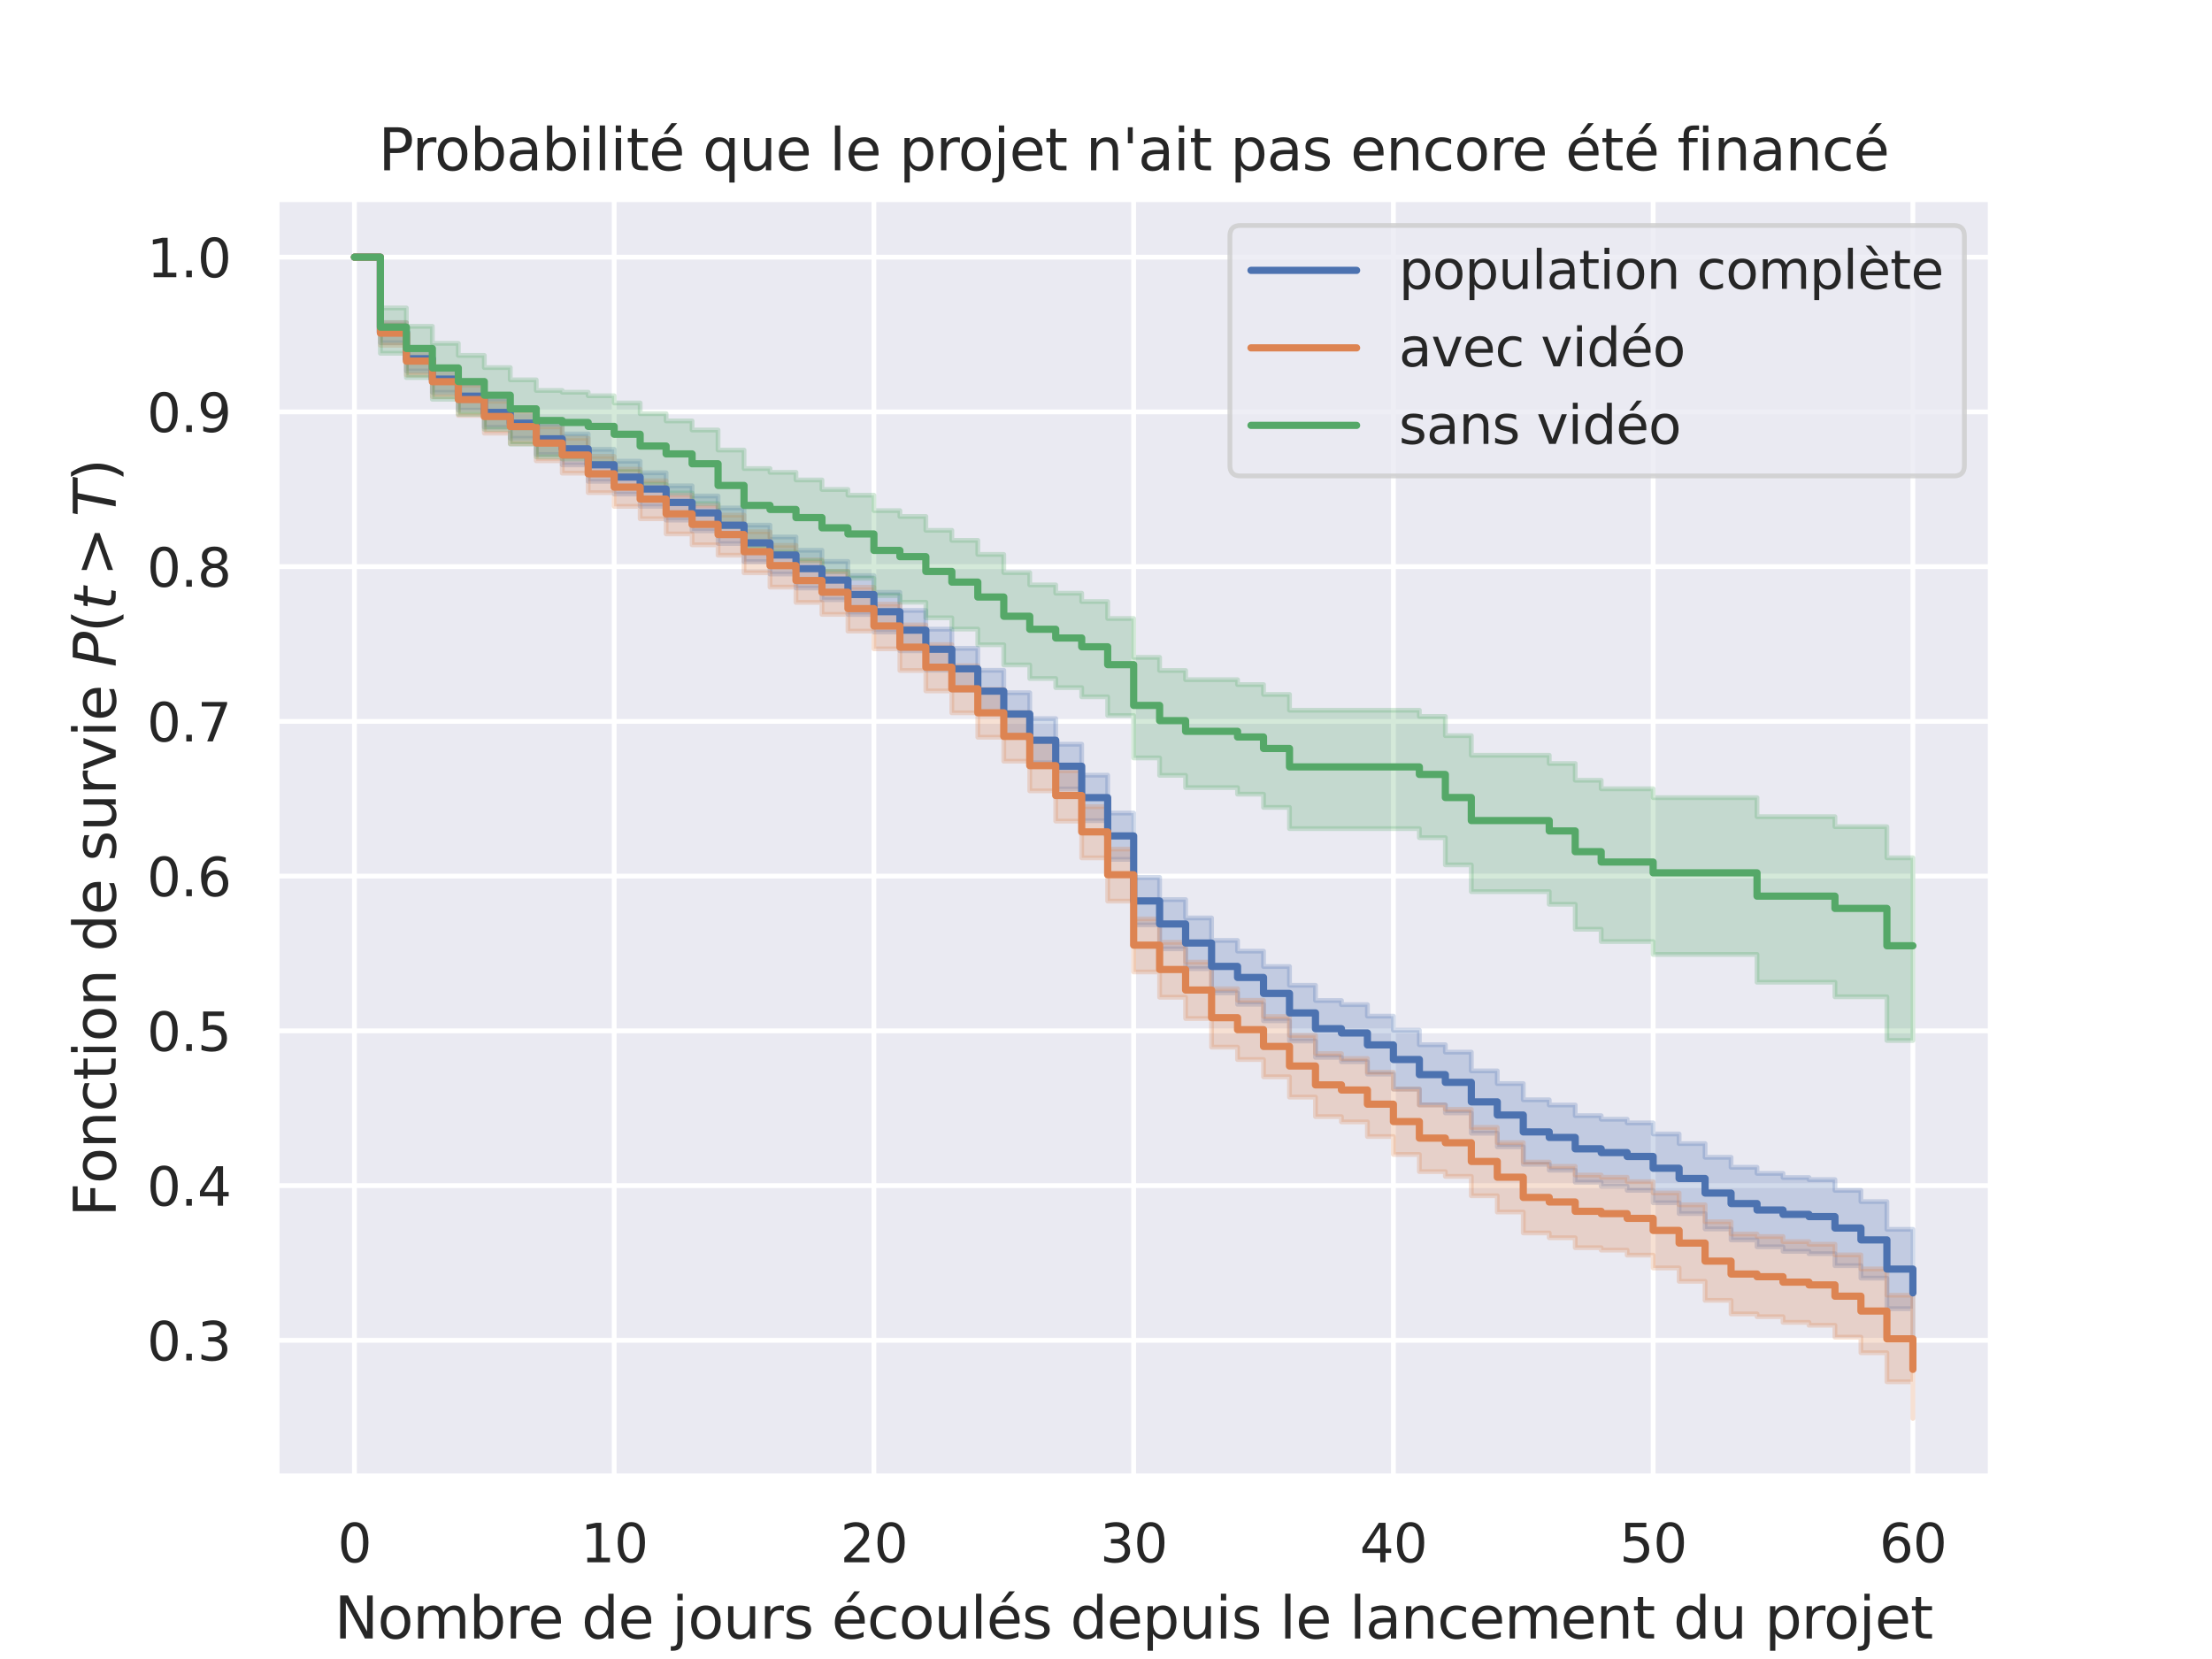 <?xml version="1.0" encoding="utf-8" standalone="no"?>
<!DOCTYPE svg PUBLIC "-//W3C//DTD SVG 1.1//EN"
  "http://www.w3.org/Graphics/SVG/1.1/DTD/svg11.dtd">
<svg xmlns:xlink="http://www.w3.org/1999/xlink" width="460.8pt" height="345.6pt" viewBox="0 0 460.8 345.6" xmlns="http://www.w3.org/2000/svg" version="1.1">
 <defs>
  <style type="text/css">*{stroke-linejoin: round; stroke-linecap: butt}</style>
 </defs>
 <g id="figure_1">
  <g id="patch_1">
   <path d="M 0 345.6 
L 460.8 345.6 
L 460.8 0 
L 0 0 
z
" style="fill: #ffffff"/>
  </g>
  <g id="axes_1">
   <g id="patch_2">
    <path d="M 57.6 307.584 
L 414.72 307.584 
L 414.72 41.472 
L 57.6 41.472 
z
" style="fill: #eaeaf2"/>
   </g>
   <g id="matplotlib.axis_1">
    <g id="xtick_1">
     <g id="line2d_1">
      <path d="M 73.833 307.584 
L 73.833 41.472 
" clip-path="url(#p8a8c4e975b)" style="fill: none; stroke: #ffffff; stroke-linecap: round"/>
     </g>
     <g id="text_1">
      <!-- 0 -->
      <g style="fill: #262626" transform="translate(70.333 325.442) scale(0.11 -0.11)">
       <defs>
        <path id="DejaVuSans-30" d="M 2034 4250 
Q 1547 4250 1301 3770 
Q 1056 3291 1056 2328 
Q 1056 1369 1301 889 
Q 1547 409 2034 409 
Q 2525 409 2770 889 
Q 3016 1369 3016 2328 
Q 3016 3291 2770 3770 
Q 2525 4250 2034 4250 
z
M 2034 4750 
Q 2819 4750 3233 4129 
Q 3647 3509 3647 2328 
Q 3647 1150 3233 529 
Q 2819 -91 2034 -91 
Q 1250 -91 836 529 
Q 422 1150 422 2328 
Q 422 3509 836 4129 
Q 1250 4750 2034 4750 
z
" transform="scale(0.016)"/>
       </defs>
       <use xlink:href="#DejaVuSans-30"/>
      </g>
     </g>
    </g>
    <g id="xtick_2">
     <g id="line2d_2">
      <path d="M 127.942 307.584 
L 127.942 41.472 
" clip-path="url(#p8a8c4e975b)" style="fill: none; stroke: #ffffff; stroke-linecap: round"/>
     </g>
     <g id="text_2">
      <!-- 10 -->
      <g style="fill: #262626" transform="translate(120.943 325.442) scale(0.11 -0.11)">
       <defs>
        <path id="DejaVuSans-31" d="M 794 531 
L 1825 531 
L 1825 4091 
L 703 3866 
L 703 4441 
L 1819 4666 
L 2450 4666 
L 2450 531 
L 3481 531 
L 3481 0 
L 794 0 
L 794 531 
z
" transform="scale(0.016)"/>
       </defs>
       <use xlink:href="#DejaVuSans-31"/>
       <use xlink:href="#DejaVuSans-30" x="63.623"/>
      </g>
     </g>
    </g>
    <g id="xtick_3">
     <g id="line2d_3">
      <path d="M 182.051 307.584 
L 182.051 41.472 
" clip-path="url(#p8a8c4e975b)" style="fill: none; stroke: #ffffff; stroke-linecap: round"/>
     </g>
     <g id="text_3">
      <!-- 20 -->
      <g style="fill: #262626" transform="translate(175.052 325.442) scale(0.11 -0.11)">
       <defs>
        <path id="DejaVuSans-32" d="M 1228 531 
L 3431 531 
L 3431 0 
L 469 0 
L 469 531 
Q 828 903 1448 1529 
Q 2069 2156 2228 2338 
Q 2531 2678 2651 2914 
Q 2772 3150 2772 3378 
Q 2772 3750 2511 3984 
Q 2250 4219 1831 4219 
Q 1534 4219 1204 4116 
Q 875 4013 500 3803 
L 500 4441 
Q 881 4594 1212 4672 
Q 1544 4750 1819 4750 
Q 2544 4750 2975 4387 
Q 3406 4025 3406 3419 
Q 3406 3131 3298 2873 
Q 3191 2616 2906 2266 
Q 2828 2175 2409 1742 
Q 1991 1309 1228 531 
z
" transform="scale(0.016)"/>
       </defs>
       <use xlink:href="#DejaVuSans-32"/>
       <use xlink:href="#DejaVuSans-30" x="63.623"/>
      </g>
     </g>
    </g>
    <g id="xtick_4">
     <g id="line2d_4">
      <path d="M 236.16 307.584 
L 236.16 41.472 
" clip-path="url(#p8a8c4e975b)" style="fill: none; stroke: #ffffff; stroke-linecap: round"/>
     </g>
     <g id="text_4">
      <!-- 30 -->
      <g style="fill: #262626" transform="translate(229.161 325.442) scale(0.11 -0.11)">
       <defs>
        <path id="DejaVuSans-33" d="M 2597 2516 
Q 3050 2419 3304 2112 
Q 3559 1806 3559 1356 
Q 3559 666 3084 287 
Q 2609 -91 1734 -91 
Q 1441 -91 1130 -33 
Q 819 25 488 141 
L 488 750 
Q 750 597 1062 519 
Q 1375 441 1716 441 
Q 2309 441 2620 675 
Q 2931 909 2931 1356 
Q 2931 1769 2642 2001 
Q 2353 2234 1838 2234 
L 1294 2234 
L 1294 2753 
L 1863 2753 
Q 2328 2753 2575 2939 
Q 2822 3125 2822 3475 
Q 2822 3834 2567 4026 
Q 2313 4219 1838 4219 
Q 1578 4219 1281 4162 
Q 984 4106 628 3988 
L 628 4550 
Q 988 4650 1302 4700 
Q 1616 4750 1894 4750 
Q 2613 4750 3031 4423 
Q 3450 4097 3450 3541 
Q 3450 3153 3228 2886 
Q 3006 2619 2597 2516 
z
" transform="scale(0.016)"/>
       </defs>
       <use xlink:href="#DejaVuSans-33"/>
       <use xlink:href="#DejaVuSans-30" x="63.623"/>
      </g>
     </g>
    </g>
    <g id="xtick_5">
     <g id="line2d_5">
      <path d="M 290.269 307.584 
L 290.269 41.472 
" clip-path="url(#p8a8c4e975b)" style="fill: none; stroke: #ffffff; stroke-linecap: round"/>
     </g>
     <g id="text_5">
      <!-- 40 -->
      <g style="fill: #262626" transform="translate(283.27 325.442) scale(0.11 -0.11)">
       <defs>
        <path id="DejaVuSans-34" d="M 2419 4116 
L 825 1625 
L 2419 1625 
L 2419 4116 
z
M 2253 4666 
L 3047 4666 
L 3047 1625 
L 3713 1625 
L 3713 1100 
L 3047 1100 
L 3047 0 
L 2419 0 
L 2419 1100 
L 313 1100 
L 313 1709 
L 2253 4666 
z
" transform="scale(0.016)"/>
       </defs>
       <use xlink:href="#DejaVuSans-34"/>
       <use xlink:href="#DejaVuSans-30" x="63.623"/>
      </g>
     </g>
    </g>
    <g id="xtick_6">
     <g id="line2d_6">
      <path d="M 344.378 307.584 
L 344.378 41.472 
" clip-path="url(#p8a8c4e975b)" style="fill: none; stroke: #ffffff; stroke-linecap: round"/>
     </g>
     <g id="text_6">
      <!-- 50 -->
      <g style="fill: #262626" transform="translate(337.379 325.442) scale(0.11 -0.11)">
       <defs>
        <path id="DejaVuSans-35" d="M 691 4666 
L 3169 4666 
L 3169 4134 
L 1269 4134 
L 1269 2991 
Q 1406 3038 1543 3061 
Q 1681 3084 1819 3084 
Q 2600 3084 3056 2656 
Q 3513 2228 3513 1497 
Q 3513 744 3044 326 
Q 2575 -91 1722 -91 
Q 1428 -91 1123 -41 
Q 819 9 494 109 
L 494 744 
Q 775 591 1075 516 
Q 1375 441 1709 441 
Q 2250 441 2565 725 
Q 2881 1009 2881 1497 
Q 2881 1984 2565 2268 
Q 2250 2553 1709 2553 
Q 1456 2553 1204 2497 
Q 953 2441 691 2322 
L 691 4666 
z
" transform="scale(0.016)"/>
       </defs>
       <use xlink:href="#DejaVuSans-35"/>
       <use xlink:href="#DejaVuSans-30" x="63.623"/>
      </g>
     </g>
    </g>
    <g id="xtick_7">
     <g id="line2d_7">
      <path d="M 398.487 307.584 
L 398.487 41.472 
" clip-path="url(#p8a8c4e975b)" style="fill: none; stroke: #ffffff; stroke-linecap: round"/>
     </g>
     <g id="text_7">
      <!-- 60 -->
      <g style="fill: #262626" transform="translate(391.489 325.442) scale(0.11 -0.11)">
       <defs>
        <path id="DejaVuSans-36" d="M 2113 2584 
Q 1688 2584 1439 2293 
Q 1191 2003 1191 1497 
Q 1191 994 1439 701 
Q 1688 409 2113 409 
Q 2538 409 2786 701 
Q 3034 994 3034 1497 
Q 3034 2003 2786 2293 
Q 2538 2584 2113 2584 
z
M 3366 4563 
L 3366 3988 
Q 3128 4100 2886 4159 
Q 2644 4219 2406 4219 
Q 1781 4219 1451 3797 
Q 1122 3375 1075 2522 
Q 1259 2794 1537 2939 
Q 1816 3084 2150 3084 
Q 2853 3084 3261 2657 
Q 3669 2231 3669 1497 
Q 3669 778 3244 343 
Q 2819 -91 2113 -91 
Q 1303 -91 875 529 
Q 447 1150 447 2328 
Q 447 3434 972 4092 
Q 1497 4750 2381 4750 
Q 2619 4750 2861 4703 
Q 3103 4656 3366 4563 
z
" transform="scale(0.016)"/>
       </defs>
       <use xlink:href="#DejaVuSans-36"/>
       <use xlink:href="#DejaVuSans-30" x="63.623"/>
      </g>
     </g>
    </g>
    <g id="text_8">
     <!-- Nombre de jours écoulés depuis le lancement du projet -->
     <g style="fill: #262626" transform="translate(69.659 341.328) scale(0.12 -0.12)">
      <defs>
       <path id="DejaVuSans-4e" d="M 628 4666 
L 1478 4666 
L 3547 763 
L 3547 4666 
L 4159 4666 
L 4159 0 
L 3309 0 
L 1241 3903 
L 1241 0 
L 628 0 
L 628 4666 
z
" transform="scale(0.016)"/>
       <path id="DejaVuSans-6f" d="M 1959 3097 
Q 1497 3097 1228 2736 
Q 959 2375 959 1747 
Q 959 1119 1226 758 
Q 1494 397 1959 397 
Q 2419 397 2687 759 
Q 2956 1122 2956 1747 
Q 2956 2369 2687 2733 
Q 2419 3097 1959 3097 
z
M 1959 3584 
Q 2709 3584 3137 3096 
Q 3566 2609 3566 1747 
Q 3566 888 3137 398 
Q 2709 -91 1959 -91 
Q 1206 -91 779 398 
Q 353 888 353 1747 
Q 353 2609 779 3096 
Q 1206 3584 1959 3584 
z
" transform="scale(0.016)"/>
       <path id="DejaVuSans-6d" d="M 3328 2828 
Q 3544 3216 3844 3400 
Q 4144 3584 4550 3584 
Q 5097 3584 5394 3201 
Q 5691 2819 5691 2113 
L 5691 0 
L 5113 0 
L 5113 2094 
Q 5113 2597 4934 2840 
Q 4756 3084 4391 3084 
Q 3944 3084 3684 2787 
Q 3425 2491 3425 1978 
L 3425 0 
L 2847 0 
L 2847 2094 
Q 2847 2600 2669 2842 
Q 2491 3084 2119 3084 
Q 1678 3084 1418 2786 
Q 1159 2488 1159 1978 
L 1159 0 
L 581 0 
L 581 3500 
L 1159 3500 
L 1159 2956 
Q 1356 3278 1631 3431 
Q 1906 3584 2284 3584 
Q 2666 3584 2933 3390 
Q 3200 3197 3328 2828 
z
" transform="scale(0.016)"/>
       <path id="DejaVuSans-62" d="M 3116 1747 
Q 3116 2381 2855 2742 
Q 2594 3103 2138 3103 
Q 1681 3103 1420 2742 
Q 1159 2381 1159 1747 
Q 1159 1113 1420 752 
Q 1681 391 2138 391 
Q 2594 391 2855 752 
Q 3116 1113 3116 1747 
z
M 1159 2969 
Q 1341 3281 1617 3432 
Q 1894 3584 2278 3584 
Q 2916 3584 3314 3078 
Q 3713 2572 3713 1747 
Q 3713 922 3314 415 
Q 2916 -91 2278 -91 
Q 1894 -91 1617 61 
Q 1341 213 1159 525 
L 1159 0 
L 581 0 
L 581 4863 
L 1159 4863 
L 1159 2969 
z
" transform="scale(0.016)"/>
       <path id="DejaVuSans-72" d="M 2631 2963 
Q 2534 3019 2420 3045 
Q 2306 3072 2169 3072 
Q 1681 3072 1420 2755 
Q 1159 2438 1159 1844 
L 1159 0 
L 581 0 
L 581 3500 
L 1159 3500 
L 1159 2956 
Q 1341 3275 1631 3429 
Q 1922 3584 2338 3584 
Q 2397 3584 2469 3576 
Q 2541 3569 2628 3553 
L 2631 2963 
z
" transform="scale(0.016)"/>
       <path id="DejaVuSans-65" d="M 3597 1894 
L 3597 1613 
L 953 1613 
Q 991 1019 1311 708 
Q 1631 397 2203 397 
Q 2534 397 2845 478 
Q 3156 559 3463 722 
L 3463 178 
Q 3153 47 2828 -22 
Q 2503 -91 2169 -91 
Q 1331 -91 842 396 
Q 353 884 353 1716 
Q 353 2575 817 3079 
Q 1281 3584 2069 3584 
Q 2775 3584 3186 3129 
Q 3597 2675 3597 1894 
z
M 3022 2063 
Q 3016 2534 2758 2815 
Q 2500 3097 2075 3097 
Q 1594 3097 1305 2825 
Q 1016 2553 972 2059 
L 3022 2063 
z
" transform="scale(0.016)"/>
       <path id="DejaVuSans-20" transform="scale(0.016)"/>
       <path id="DejaVuSans-64" d="M 2906 2969 
L 2906 4863 
L 3481 4863 
L 3481 0 
L 2906 0 
L 2906 525 
Q 2725 213 2448 61 
Q 2172 -91 1784 -91 
Q 1150 -91 751 415 
Q 353 922 353 1747 
Q 353 2572 751 3078 
Q 1150 3584 1784 3584 
Q 2172 3584 2448 3432 
Q 2725 3281 2906 2969 
z
M 947 1747 
Q 947 1113 1208 752 
Q 1469 391 1925 391 
Q 2381 391 2643 752 
Q 2906 1113 2906 1747 
Q 2906 2381 2643 2742 
Q 2381 3103 1925 3103 
Q 1469 3103 1208 2742 
Q 947 2381 947 1747 
z
" transform="scale(0.016)"/>
       <path id="DejaVuSans-6a" d="M 603 3500 
L 1178 3500 
L 1178 -63 
Q 1178 -731 923 -1031 
Q 669 -1331 103 -1331 
L -116 -1331 
L -116 -844 
L 38 -844 
Q 366 -844 484 -692 
Q 603 -541 603 -63 
L 603 3500 
z
M 603 4863 
L 1178 4863 
L 1178 4134 
L 603 4134 
L 603 4863 
z
" transform="scale(0.016)"/>
       <path id="DejaVuSans-75" d="M 544 1381 
L 544 3500 
L 1119 3500 
L 1119 1403 
Q 1119 906 1312 657 
Q 1506 409 1894 409 
Q 2359 409 2629 706 
Q 2900 1003 2900 1516 
L 2900 3500 
L 3475 3500 
L 3475 0 
L 2900 0 
L 2900 538 
Q 2691 219 2414 64 
Q 2138 -91 1772 -91 
Q 1169 -91 856 284 
Q 544 659 544 1381 
z
M 1991 3584 
L 1991 3584 
z
" transform="scale(0.016)"/>
       <path id="DejaVuSans-73" d="M 2834 3397 
L 2834 2853 
Q 2591 2978 2328 3040 
Q 2066 3103 1784 3103 
Q 1356 3103 1142 2972 
Q 928 2841 928 2578 
Q 928 2378 1081 2264 
Q 1234 2150 1697 2047 
L 1894 2003 
Q 2506 1872 2764 1633 
Q 3022 1394 3022 966 
Q 3022 478 2636 193 
Q 2250 -91 1575 -91 
Q 1294 -91 989 -36 
Q 684 19 347 128 
L 347 722 
Q 666 556 975 473 
Q 1284 391 1588 391 
Q 1994 391 2212 530 
Q 2431 669 2431 922 
Q 2431 1156 2273 1281 
Q 2116 1406 1581 1522 
L 1381 1569 
Q 847 1681 609 1914 
Q 372 2147 372 2553 
Q 372 3047 722 3315 
Q 1072 3584 1716 3584 
Q 2034 3584 2315 3537 
Q 2597 3491 2834 3397 
z
" transform="scale(0.016)"/>
       <path id="DejaVuSans-e9" d="M 3597 1894 
L 3597 1613 
L 953 1613 
Q 991 1019 1311 708 
Q 1631 397 2203 397 
Q 2534 397 2845 478 
Q 3156 559 3463 722 
L 3463 178 
Q 3153 47 2828 -22 
Q 2503 -91 2169 -91 
Q 1331 -91 842 396 
Q 353 884 353 1716 
Q 353 2575 817 3079 
Q 1281 3584 2069 3584 
Q 2775 3584 3186 3129 
Q 3597 2675 3597 1894 
z
M 3022 2063 
Q 3016 2534 2758 2815 
Q 2500 3097 2075 3097 
Q 1594 3097 1305 2825 
Q 1016 2553 972 2059 
L 3022 2063 
z
M 2466 5119 
L 3088 5119 
L 2070 3944 
L 1591 3944 
L 2466 5119 
z
" transform="scale(0.016)"/>
       <path id="DejaVuSans-63" d="M 3122 3366 
L 3122 2828 
Q 2878 2963 2633 3030 
Q 2388 3097 2138 3097 
Q 1578 3097 1268 2742 
Q 959 2388 959 1747 
Q 959 1106 1268 751 
Q 1578 397 2138 397 
Q 2388 397 2633 464 
Q 2878 531 3122 666 
L 3122 134 
Q 2881 22 2623 -34 
Q 2366 -91 2075 -91 
Q 1284 -91 818 406 
Q 353 903 353 1747 
Q 353 2603 823 3093 
Q 1294 3584 2113 3584 
Q 2378 3584 2631 3529 
Q 2884 3475 3122 3366 
z
" transform="scale(0.016)"/>
       <path id="DejaVuSans-6c" d="M 603 4863 
L 1178 4863 
L 1178 0 
L 603 0 
L 603 4863 
z
" transform="scale(0.016)"/>
       <path id="DejaVuSans-70" d="M 1159 525 
L 1159 -1331 
L 581 -1331 
L 581 3500 
L 1159 3500 
L 1159 2969 
Q 1341 3281 1617 3432 
Q 1894 3584 2278 3584 
Q 2916 3584 3314 3078 
Q 3713 2572 3713 1747 
Q 3713 922 3314 415 
Q 2916 -91 2278 -91 
Q 1894 -91 1617 61 
Q 1341 213 1159 525 
z
M 3116 1747 
Q 3116 2381 2855 2742 
Q 2594 3103 2138 3103 
Q 1681 3103 1420 2742 
Q 1159 2381 1159 1747 
Q 1159 1113 1420 752 
Q 1681 391 2138 391 
Q 2594 391 2855 752 
Q 3116 1113 3116 1747 
z
" transform="scale(0.016)"/>
       <path id="DejaVuSans-69" d="M 603 3500 
L 1178 3500 
L 1178 0 
L 603 0 
L 603 3500 
z
M 603 4863 
L 1178 4863 
L 1178 4134 
L 603 4134 
L 603 4863 
z
" transform="scale(0.016)"/>
       <path id="DejaVuSans-61" d="M 2194 1759 
Q 1497 1759 1228 1600 
Q 959 1441 959 1056 
Q 959 750 1161 570 
Q 1363 391 1709 391 
Q 2188 391 2477 730 
Q 2766 1069 2766 1631 
L 2766 1759 
L 2194 1759 
z
M 3341 1997 
L 3341 0 
L 2766 0 
L 2766 531 
Q 2569 213 2275 61 
Q 1981 -91 1556 -91 
Q 1019 -91 701 211 
Q 384 513 384 1019 
Q 384 1609 779 1909 
Q 1175 2209 1959 2209 
L 2766 2209 
L 2766 2266 
Q 2766 2663 2505 2880 
Q 2244 3097 1772 3097 
Q 1472 3097 1187 3025 
Q 903 2953 641 2809 
L 641 3341 
Q 956 3463 1253 3523 
Q 1550 3584 1831 3584 
Q 2591 3584 2966 3190 
Q 3341 2797 3341 1997 
z
" transform="scale(0.016)"/>
       <path id="DejaVuSans-6e" d="M 3513 2113 
L 3513 0 
L 2938 0 
L 2938 2094 
Q 2938 2591 2744 2837 
Q 2550 3084 2163 3084 
Q 1697 3084 1428 2787 
Q 1159 2491 1159 1978 
L 1159 0 
L 581 0 
L 581 3500 
L 1159 3500 
L 1159 2956 
Q 1366 3272 1645 3428 
Q 1925 3584 2291 3584 
Q 2894 3584 3203 3211 
Q 3513 2838 3513 2113 
z
" transform="scale(0.016)"/>
       <path id="DejaVuSans-74" d="M 1172 4494 
L 1172 3500 
L 2356 3500 
L 2356 3053 
L 1172 3053 
L 1172 1153 
Q 1172 725 1289 603 
Q 1406 481 1766 481 
L 2356 481 
L 2356 0 
L 1766 0 
Q 1100 0 847 248 
Q 594 497 594 1153 
L 594 3053 
L 172 3053 
L 172 3500 
L 594 3500 
L 594 4494 
L 1172 4494 
z
" transform="scale(0.016)"/>
      </defs>
      <use xlink:href="#DejaVuSans-4e"/>
      <use xlink:href="#DejaVuSans-6f" x="74.805"/>
      <use xlink:href="#DejaVuSans-6d" x="135.986"/>
      <use xlink:href="#DejaVuSans-62" x="233.398"/>
      <use xlink:href="#DejaVuSans-72" x="296.875"/>
      <use xlink:href="#DejaVuSans-65" x="335.738"/>
      <use xlink:href="#DejaVuSans-20" x="397.262"/>
      <use xlink:href="#DejaVuSans-64" x="429.049"/>
      <use xlink:href="#DejaVuSans-65" x="492.525"/>
      <use xlink:href="#DejaVuSans-20" x="554.049"/>
      <use xlink:href="#DejaVuSans-6a" x="585.836"/>
      <use xlink:href="#DejaVuSans-6f" x="613.619"/>
      <use xlink:href="#DejaVuSans-75" x="674.801"/>
      <use xlink:href="#DejaVuSans-72" x="738.18"/>
      <use xlink:href="#DejaVuSans-73" x="779.293"/>
      <use xlink:href="#DejaVuSans-20" x="831.393"/>
      <use xlink:href="#DejaVuSans-e9" x="863.18"/>
      <use xlink:href="#DejaVuSans-63" x="924.703"/>
      <use xlink:href="#DejaVuSans-6f" x="979.684"/>
      <use xlink:href="#DejaVuSans-75" x="1040.865"/>
      <use xlink:href="#DejaVuSans-6c" x="1104.244"/>
      <use xlink:href="#DejaVuSans-e9" x="1132.027"/>
      <use xlink:href="#DejaVuSans-73" x="1193.551"/>
      <use xlink:href="#DejaVuSans-20" x="1245.65"/>
      <use xlink:href="#DejaVuSans-64" x="1277.438"/>
      <use xlink:href="#DejaVuSans-65" x="1340.914"/>
      <use xlink:href="#DejaVuSans-70" x="1402.438"/>
      <use xlink:href="#DejaVuSans-75" x="1465.914"/>
      <use xlink:href="#DejaVuSans-69" x="1529.293"/>
      <use xlink:href="#DejaVuSans-73" x="1557.076"/>
      <use xlink:href="#DejaVuSans-20" x="1609.176"/>
      <use xlink:href="#DejaVuSans-6c" x="1640.963"/>
      <use xlink:href="#DejaVuSans-65" x="1668.746"/>
      <use xlink:href="#DejaVuSans-20" x="1730.27"/>
      <use xlink:href="#DejaVuSans-6c" x="1762.057"/>
      <use xlink:href="#DejaVuSans-61" x="1789.84"/>
      <use xlink:href="#DejaVuSans-6e" x="1851.119"/>
      <use xlink:href="#DejaVuSans-63" x="1914.498"/>
      <use xlink:href="#DejaVuSans-65" x="1969.479"/>
      <use xlink:href="#DejaVuSans-6d" x="2031.002"/>
      <use xlink:href="#DejaVuSans-65" x="2128.414"/>
      <use xlink:href="#DejaVuSans-6e" x="2189.938"/>
      <use xlink:href="#DejaVuSans-74" x="2253.316"/>
      <use xlink:href="#DejaVuSans-20" x="2292.525"/>
      <use xlink:href="#DejaVuSans-64" x="2324.312"/>
      <use xlink:href="#DejaVuSans-75" x="2387.789"/>
      <use xlink:href="#DejaVuSans-20" x="2451.168"/>
      <use xlink:href="#DejaVuSans-70" x="2482.955"/>
      <use xlink:href="#DejaVuSans-72" x="2546.432"/>
      <use xlink:href="#DejaVuSans-6f" x="2585.295"/>
      <use xlink:href="#DejaVuSans-6a" x="2646.477"/>
      <use xlink:href="#DejaVuSans-65" x="2674.26"/>
      <use xlink:href="#DejaVuSans-74" x="2735.783"/>
     </g>
    </g>
   </g>
   <g id="matplotlib.axis_2">
    <g id="ytick_1">
     <g id="line2d_8">
      <path d="M 57.6 279.217 
L 414.72 279.217 
" clip-path="url(#p8a8c4e975b)" style="fill: none; stroke: #ffffff; stroke-linecap: round"/>
     </g>
     <g id="text_9">
      <!-- 0.3 -->
      <g style="fill: #262626" transform="translate(30.607 283.397) scale(0.11 -0.11)">
       <defs>
        <path id="DejaVuSans-2e" d="M 684 794 
L 1344 794 
L 1344 0 
L 684 0 
L 684 794 
z
" transform="scale(0.016)"/>
       </defs>
       <use xlink:href="#DejaVuSans-30"/>
       <use xlink:href="#DejaVuSans-2e" x="63.623"/>
       <use xlink:href="#DejaVuSans-33" x="95.41"/>
      </g>
     </g>
    </g>
    <g id="ytick_2">
     <g id="line2d_9">
      <path d="M 57.6 246.982 
L 414.72 246.982 
" clip-path="url(#p8a8c4e975b)" style="fill: none; stroke: #ffffff; stroke-linecap: round"/>
     </g>
     <g id="text_10">
      <!-- 0.4 -->
      <g style="fill: #262626" transform="translate(30.607 251.161) scale(0.11 -0.11)">
       <use xlink:href="#DejaVuSans-30"/>
       <use xlink:href="#DejaVuSans-2e" x="63.623"/>
       <use xlink:href="#DejaVuSans-34" x="95.41"/>
      </g>
     </g>
    </g>
    <g id="ytick_3">
     <g id="line2d_10">
      <path d="M 57.6 214.746 
L 414.72 214.746 
" clip-path="url(#p8a8c4e975b)" style="fill: none; stroke: #ffffff; stroke-linecap: round"/>
     </g>
     <g id="text_11">
      <!-- 0.5 -->
      <g style="fill: #262626" transform="translate(30.607 218.925) scale(0.11 -0.11)">
       <use xlink:href="#DejaVuSans-30"/>
       <use xlink:href="#DejaVuSans-2e" x="63.623"/>
       <use xlink:href="#DejaVuSans-35" x="95.41"/>
      </g>
     </g>
    </g>
    <g id="ytick_4">
     <g id="line2d_11">
      <path d="M 57.6 182.511 
L 414.72 182.511 
" clip-path="url(#p8a8c4e975b)" style="fill: none; stroke: #ffffff; stroke-linecap: round"/>
     </g>
     <g id="text_12">
      <!-- 0.6 -->
      <g style="fill: #262626" transform="translate(30.607 186.69) scale(0.11 -0.11)">
       <use xlink:href="#DejaVuSans-30"/>
       <use xlink:href="#DejaVuSans-2e" x="63.623"/>
       <use xlink:href="#DejaVuSans-36" x="95.41"/>
      </g>
     </g>
    </g>
    <g id="ytick_5">
     <g id="line2d_12">
      <path d="M 57.6 150.275 
L 414.72 150.275 
" clip-path="url(#p8a8c4e975b)" style="fill: none; stroke: #ffffff; stroke-linecap: round"/>
     </g>
     <g id="text_13">
      <!-- 0.7 -->
      <g style="fill: #262626" transform="translate(30.607 154.454) scale(0.11 -0.11)">
       <defs>
        <path id="DejaVuSans-37" d="M 525 4666 
L 3525 4666 
L 3525 4397 
L 1831 0 
L 1172 0 
L 2766 4134 
L 525 4134 
L 525 4666 
z
" transform="scale(0.016)"/>
       </defs>
       <use xlink:href="#DejaVuSans-30"/>
       <use xlink:href="#DejaVuSans-2e" x="63.623"/>
       <use xlink:href="#DejaVuSans-37" x="95.41"/>
      </g>
     </g>
    </g>
    <g id="ytick_6">
     <g id="line2d_13">
      <path d="M 57.6 118.039 
L 414.72 118.039 
" clip-path="url(#p8a8c4e975b)" style="fill: none; stroke: #ffffff; stroke-linecap: round"/>
     </g>
     <g id="text_14">
      <!-- 0.8 -->
      <g style="fill: #262626" transform="translate(30.607 122.218) scale(0.11 -0.11)">
       <defs>
        <path id="DejaVuSans-38" d="M 2034 2216 
Q 1584 2216 1326 1975 
Q 1069 1734 1069 1313 
Q 1069 891 1326 650 
Q 1584 409 2034 409 
Q 2484 409 2743 651 
Q 3003 894 3003 1313 
Q 3003 1734 2745 1975 
Q 2488 2216 2034 2216 
z
M 1403 2484 
Q 997 2584 770 2862 
Q 544 3141 544 3541 
Q 544 4100 942 4425 
Q 1341 4750 2034 4750 
Q 2731 4750 3128 4425 
Q 3525 4100 3525 3541 
Q 3525 3141 3298 2862 
Q 3072 2584 2669 2484 
Q 3125 2378 3379 2068 
Q 3634 1759 3634 1313 
Q 3634 634 3220 271 
Q 2806 -91 2034 -91 
Q 1263 -91 848 271 
Q 434 634 434 1313 
Q 434 1759 690 2068 
Q 947 2378 1403 2484 
z
M 1172 3481 
Q 1172 3119 1398 2916 
Q 1625 2713 2034 2713 
Q 2441 2713 2670 2916 
Q 2900 3119 2900 3481 
Q 2900 3844 2670 4047 
Q 2441 4250 2034 4250 
Q 1625 4250 1398 4047 
Q 1172 3844 1172 3481 
z
" transform="scale(0.016)"/>
       </defs>
       <use xlink:href="#DejaVuSans-30"/>
       <use xlink:href="#DejaVuSans-2e" x="63.623"/>
       <use xlink:href="#DejaVuSans-38" x="95.41"/>
      </g>
     </g>
    </g>
    <g id="ytick_7">
     <g id="line2d_14">
      <path d="M 57.6 85.804 
L 414.72 85.804 
" clip-path="url(#p8a8c4e975b)" style="fill: none; stroke: #ffffff; stroke-linecap: round"/>
     </g>
     <g id="text_15">
      <!-- 0.9 -->
      <g style="fill: #262626" transform="translate(30.607 89.983) scale(0.11 -0.11)">
       <defs>
        <path id="DejaVuSans-39" d="M 703 97 
L 703 672 
Q 941 559 1184 500 
Q 1428 441 1663 441 
Q 2288 441 2617 861 
Q 2947 1281 2994 2138 
Q 2813 1869 2534 1725 
Q 2256 1581 1919 1581 
Q 1219 1581 811 2004 
Q 403 2428 403 3163 
Q 403 3881 828 4315 
Q 1253 4750 1959 4750 
Q 2769 4750 3195 4129 
Q 3622 3509 3622 2328 
Q 3622 1225 3098 567 
Q 2575 -91 1691 -91 
Q 1453 -91 1209 -44 
Q 966 3 703 97 
z
M 1959 2075 
Q 2384 2075 2632 2365 
Q 2881 2656 2881 3163 
Q 2881 3666 2632 3958 
Q 2384 4250 1959 4250 
Q 1534 4250 1286 3958 
Q 1038 3666 1038 3163 
Q 1038 2656 1286 2365 
Q 1534 2075 1959 2075 
z
" transform="scale(0.016)"/>
       </defs>
       <use xlink:href="#DejaVuSans-30"/>
       <use xlink:href="#DejaVuSans-2e" x="63.623"/>
       <use xlink:href="#DejaVuSans-39" x="95.41"/>
      </g>
     </g>
    </g>
    <g id="ytick_8">
     <g id="line2d_15">
      <path d="M 57.6 53.568 
L 414.72 53.568 
" clip-path="url(#p8a8c4e975b)" style="fill: none; stroke: #ffffff; stroke-linecap: round"/>
     </g>
     <g id="text_16">
      <!-- 1.0 -->
      <g style="fill: #262626" transform="translate(30.607 57.747) scale(0.11 -0.11)">
       <use xlink:href="#DejaVuSans-31"/>
       <use xlink:href="#DejaVuSans-2e" x="63.623"/>
       <use xlink:href="#DejaVuSans-30" x="95.41"/>
      </g>
     </g>
    </g>
    <g id="text_17">
     <!-- Fonction de survie $P(t &gt; T)$ -->
     <g style="fill: #262626" transform="translate(24.111 253.488) rotate(-90) scale(0.12 -0.12)">
      <defs>
       <path id="DejaVuSans-46" d="M 628 4666 
L 3309 4666 
L 3309 4134 
L 1259 4134 
L 1259 2759 
L 3109 2759 
L 3109 2228 
L 1259 2228 
L 1259 0 
L 628 0 
L 628 4666 
z
" transform="scale(0.016)"/>
       <path id="DejaVuSans-76" d="M 191 3500 
L 800 3500 
L 1894 563 
L 2988 3500 
L 3597 3500 
L 2284 0 
L 1503 0 
L 191 3500 
z
" transform="scale(0.016)"/>
       <path id="DejaVuSans-Oblique-50" d="M 1081 4666 
L 2541 4666 
Q 3178 4666 3512 4369 
Q 3847 4072 3847 3500 
Q 3847 2731 3353 2303 
Q 2859 1875 1966 1875 
L 1172 1875 
L 806 0 
L 172 0 
L 1081 4666 
z
M 1613 4147 
L 1275 2394 
L 2069 2394 
Q 2606 2394 2893 2669 
Q 3181 2944 3181 3456 
Q 3181 3784 2986 3965 
Q 2791 4147 2438 4147 
L 1613 4147 
z
" transform="scale(0.016)"/>
       <path id="DejaVuSans-28" d="M 1984 4856 
Q 1566 4138 1362 3434 
Q 1159 2731 1159 2009 
Q 1159 1288 1364 580 
Q 1569 -128 1984 -844 
L 1484 -844 
Q 1016 -109 783 600 
Q 550 1309 550 2009 
Q 550 2706 781 3412 
Q 1013 4119 1484 4856 
L 1984 4856 
z
" transform="scale(0.016)"/>
       <path id="DejaVuSans-Oblique-74" d="M 2706 3500 
L 2619 3053 
L 1472 3053 
L 1100 1153 
Q 1081 1047 1072 975 
Q 1063 903 1063 863 
Q 1063 663 1183 572 
Q 1303 481 1569 481 
L 2150 481 
L 2053 0 
L 1503 0 
Q 991 0 739 200 
Q 488 400 488 806 
Q 488 878 497 964 
Q 506 1050 525 1153 
L 897 3053 
L 409 3053 
L 500 3500 
L 978 3500 
L 1172 4494 
L 1747 4494 
L 1556 3500 
L 2706 3500 
z
" transform="scale(0.016)"/>
       <path id="DejaVuSans-3e" d="M 678 3150 
L 678 3719 
L 4684 2266 
L 4684 1747 
L 678 294 
L 678 863 
L 3897 2003 
L 678 3150 
z
" transform="scale(0.016)"/>
       <path id="DejaVuSans-Oblique-54" d="M 378 4666 
L 4325 4666 
L 4225 4134 
L 2559 4134 
L 1759 0 
L 1125 0 
L 1925 4134 
L 275 4134 
L 378 4666 
z
" transform="scale(0.016)"/>
       <path id="DejaVuSans-29" d="M 513 4856 
L 1013 4856 
Q 1481 4119 1714 3412 
Q 1947 2706 1947 2009 
Q 1947 1309 1714 600 
Q 1481 -109 1013 -844 
L 513 -844 
Q 928 -128 1133 580 
Q 1338 1288 1338 2009 
Q 1338 2731 1133 3434 
Q 928 4138 513 4856 
z
" transform="scale(0.016)"/>
      </defs>
      <use xlink:href="#DejaVuSans-46" transform="translate(0 0.016)"/>
      <use xlink:href="#DejaVuSans-6f" transform="translate(57.52 0.016)"/>
      <use xlink:href="#DejaVuSans-6e" transform="translate(118.701 0.016)"/>
      <use xlink:href="#DejaVuSans-63" transform="translate(182.08 0.016)"/>
      <use xlink:href="#DejaVuSans-74" transform="translate(237.061 0.016)"/>
      <use xlink:href="#DejaVuSans-69" transform="translate(276.27 0.016)"/>
      <use xlink:href="#DejaVuSans-6f" transform="translate(304.053 0.016)"/>
      <use xlink:href="#DejaVuSans-6e" transform="translate(365.234 0.016)"/>
      <use xlink:href="#DejaVuSans-20" transform="translate(428.613 0.016)"/>
      <use xlink:href="#DejaVuSans-64" transform="translate(460.4 0.016)"/>
      <use xlink:href="#DejaVuSans-65" transform="translate(523.877 0.016)"/>
      <use xlink:href="#DejaVuSans-20" transform="translate(585.4 0.016)"/>
      <use xlink:href="#DejaVuSans-73" transform="translate(617.188 0.016)"/>
      <use xlink:href="#DejaVuSans-75" transform="translate(669.287 0.016)"/>
      <use xlink:href="#DejaVuSans-72" transform="translate(732.666 0.016)"/>
      <use xlink:href="#DejaVuSans-76" transform="translate(773.779 0.016)"/>
      <use xlink:href="#DejaVuSans-69" transform="translate(832.959 0.016)"/>
      <use xlink:href="#DejaVuSans-65" transform="translate(860.742 0.016)"/>
      <use xlink:href="#DejaVuSans-20" transform="translate(922.266 0.016)"/>
      <use xlink:href="#DejaVuSans-Oblique-50" transform="translate(954.053 0.016)"/>
      <use xlink:href="#DejaVuSans-28" transform="translate(1014.355 0.016)"/>
      <use xlink:href="#DejaVuSans-Oblique-74" transform="translate(1053.369 0.016)"/>
      <use xlink:href="#DejaVuSans-3e" transform="translate(1112.061 0.016)"/>
      <use xlink:href="#DejaVuSans-Oblique-54" transform="translate(1215.332 0.016)"/>
      <use xlink:href="#DejaVuSans-29" transform="translate(1276.416 0.016)"/>
     </g>
    </g>
   </g>
   <g id="PolyCollection_1">
    <defs>
     <path id="m5301834831" d="M 73.833 -292.032 
L 73.833 -292.032 
L 79.244 -292.032 
L 79.244 -274.194 
L 84.655 -274.194 
L 84.655 -268.317 
L 90.065 -268.317 
L 90.065 -263.86 
L 95.476 -263.86 
L 95.476 -260.15 
L 100.887 -260.15 
L 100.887 -256.612 
L 106.298 -256.612 
L 106.298 -254.286 
L 111.709 -254.286 
L 111.709 -250.921 
L 117.12 -250.921 
L 117.12 -248.759 
L 122.531 -248.759 
L 122.531 -245.321 
L 127.942 -245.321 
L 127.942 -242.685 
L 133.353 -242.685 
L 133.353 -240.126 
L 138.764 -240.126 
L 138.764 -237.248 
L 144.175 -237.248 
L 144.175 -235.01 
L 149.585 -235.01 
L 149.585 -232.374 
L 154.996 -232.374 
L 154.996 -228.606 
L 160.407 -228.606 
L 160.407 -226.019 
L 165.818 -226.019 
L 165.818 -223.105 
L 171.229 -223.105 
L 171.229 -220.676 
L 176.64 -220.676 
L 176.64 -217.598 
L 182.051 -217.598 
L 182.051 -213.947 
L 187.462 -213.947 
L 187.462 -210.024 
L 192.873 -210.024 
L 192.873 -205.975 
L 198.284 -205.975 
L 198.284 -201.831 
L 203.695 -201.831 
L 203.695 -197.1 
L 209.105 -197.1 
L 209.105 -192.275 
L 214.516 -192.275 
L 214.516 -186.726 
L 219.927 -186.726 
L 219.927 -181.241 
L 225.338 -181.241 
L 225.338 -174.632 
L 230.749 -174.632 
L 230.749 -166.572 
L 236.16 -166.572 
L 236.16 -152.918 
L 241.571 -152.918 
L 241.571 -147.939 
L 246.982 -147.939 
L 246.982 -143.817 
L 252.393 -143.817 
L 252.393 -138.769 
L 257.804 -138.769 
L 257.804 -136.389 
L 263.215 -136.389 
L 263.215 -132.947 
L 268.625 -132.947 
L 268.625 -128.739 
L 274.036 -128.739 
L 274.036 -125.333 
L 279.447 -125.333 
L 279.447 -124.409 
L 284.858 -124.409 
L 284.858 -121.841 
L 290.269 -121.841 
L 290.269 -118.699 
L 295.68 -118.699 
L 295.68 -115.421 
L 301.091 -115.421 
L 301.091 -113.752 
L 306.502 -113.752 
L 306.502 -109.535 
L 311.913 -109.535 
L 311.913 -106.699 
L 317.324 -106.699 
L 317.324 -103.053 
L 322.735 -103.053 
L 322.735 -101.825 
L 328.145 -101.825 
L 328.145 -99.323 
L 333.556 -99.323 
L 333.556 -98.483 
L 338.967 -98.483 
L 338.967 -97.633 
L 344.378 -97.633 
L 344.378 -95.041 
L 349.789 -95.041 
L 349.789 -92.789 
L 355.2 -92.789 
L 355.2 -89.592 
L 360.611 -89.592 
L 360.611 -87.293 
L 366.022 -87.293 
L 366.022 -85.879 
L 371.433 -85.879 
L 371.433 -84.923 
L 376.844 -84.923 
L 376.844 -84.434 
L 382.255 -84.434 
L 382.255 -81.939 
L 387.665 -81.939 
L 387.665 -79.342 
L 393.076 -79.342 
L 393.076 -72.977 
L 398.487 -72.977 
L 398.487 -67.094 
L 398.487 -85.521 
L 398.487 -85.521 
L 398.487 -89.512 
L 393.076 -89.512 
L 393.076 -95.285 
L 387.665 -95.285 
L 387.665 -97.619 
L 382.255 -97.619 
L 382.255 -99.863 
L 376.844 -99.863 
L 376.844 -100.303 
L 371.433 -100.303 
L 371.433 -101.165 
L 366.022 -101.165 
L 366.022 -102.439 
L 360.611 -102.439 
L 360.611 -104.51 
L 355.2 -104.51 
L 355.2 -107.37 
L 349.789 -107.37 
L 349.789 -109.375 
L 344.378 -109.375 
L 344.378 -111.686 
L 338.967 -111.686 
L 338.967 -112.441 
L 333.556 -112.441 
L 333.556 -113.189 
L 328.145 -113.189 
L 328.145 -115.406 
L 322.735 -115.406 
L 322.735 -116.492 
L 317.324 -116.492 
L 317.324 -119.875 
L 311.913 -119.875 
L 311.913 -122.517 
L 306.502 -122.517 
L 306.502 -126.426 
L 301.091 -126.426 
L 301.091 -127.967 
L 295.68 -127.967 
L 295.68 -130.988 
L 290.269 -130.988 
L 290.269 -133.92 
L 284.858 -133.92 
L 284.858 -136.315 
L 279.447 -136.315 
L 279.447 -137.176 
L 274.036 -137.176 
L 274.036 -140.347 
L 268.625 -140.347 
L 268.625 -144.253 
L 263.215 -144.253 
L 263.215 -147.466 
L 257.804 -147.466 
L 257.804 -149.684 
L 252.393 -149.684 
L 252.393 -154.375 
L 246.982 -154.375 
L 246.982 -158.197 
L 241.571 -158.197 
L 241.571 -162.809 
L 236.16 -162.809 
L 236.16 -176.225 
L 230.749 -176.225 
L 230.749 -184.114 
L 225.338 -184.114 
L 225.338 -190.564 
L 219.927 -190.564 
L 219.927 -195.903 
L 214.516 -195.903 
L 214.516 -201.292 
L 209.105 -201.292 
L 209.105 -205.967 
L 203.695 -205.967 
L 203.695 -210.541 
L 198.284 -210.541 
L 198.284 -214.537 
L 192.873 -214.537 
L 192.873 -218.434 
L 187.462 -218.434 
L 187.462 -222.202 
L 182.051 -222.202 
L 182.051 -225.703 
L 176.64 -225.703 
L 176.64 -228.648 
L 171.229 -228.648 
L 171.229 -230.968 
L 165.818 -230.968 
L 165.818 -233.745 
L 160.407 -233.745 
L 160.407 -236.207 
L 154.996 -236.207 
L 154.996 -239.786 
L 149.585 -239.786 
L 149.585 -242.283 
L 144.175 -242.283 
L 144.175 -244.399 
L 138.764 -244.399 
L 138.764 -247.113 
L 133.353 -247.113 
L 133.353 -249.52 
L 127.942 -249.52 
L 127.942 -251.993 
L 122.531 -251.993 
L 122.531 -255.207 
L 117.12 -255.207 
L 117.12 -257.222 
L 111.709 -257.222 
L 111.709 -260.345 
L 106.298 -260.345 
L 106.298 -262.495 
L 100.887 -262.495 
L 100.887 -265.749 
L 95.476 -265.749 
L 95.476 -269.137 
L 90.065 -269.137 
L 90.065 -273.168 
L 84.655 -273.168 
L 84.655 -278.402 
L 79.244 -278.402 
L 79.244 -292.032 
L 73.833 -292.032 
z
" style="stroke: #4c72b0; stroke-opacity: 0.25"/>
    </defs>
    <g clip-path="url(#p8a8c4e975b)">
     <use xlink:href="#m5301834831" x="0" y="345.6" style="fill: #4c72b0; fill-opacity: 0.25; stroke: #4c72b0; stroke-opacity: 0.25"/>
    </g>
   </g>
   <g id="PolyCollection_2">
    <defs>
     <path id="mc1b0a7b11c" d="M 73.833 -292.032 
L 73.833 -292.032 
L 79.244 -292.032 
L 79.244 -273.669 
L 84.655 -273.669 
L 84.655 -267.484 
L 90.065 -267.484 
L 90.065 -262.96 
L 95.476 -262.96 
L 95.476 -259.058 
L 100.887 -259.058 
L 100.887 -255.37 
L 106.298 -255.37 
L 106.298 -253.183 
L 111.709 -253.183 
L 111.709 -249.611 
L 117.12 -249.611 
L 117.12 -247.033 
L 122.531 -247.033 
L 122.531 -242.976 
L 127.942 -242.976 
L 127.942 -240.112 
L 133.353 -240.112 
L 133.353 -237.541 
L 138.764 -237.541 
L 138.764 -234.379 
L 144.175 -234.379 
L 144.175 -232.108 
L 149.585 -232.108 
L 149.585 -229.936 
L 154.996 -229.936 
L 154.996 -226.276 
L 160.407 -226.276 
L 160.407 -223.29 
L 165.818 -223.29 
L 165.818 -220.105 
L 171.229 -220.105 
L 171.229 -217.616 
L 176.64 -217.616 
L 176.64 -214.129 
L 182.051 -214.129 
L 182.051 -210.441 
L 187.462 -210.441 
L 187.462 -205.929 
L 192.873 -205.929 
L 192.873 -201.672 
L 198.284 -201.672 
L 198.284 -197.105 
L 203.695 -197.105 
L 203.695 -192.022 
L 209.105 -192.022 
L 209.105 -187.027 
L 214.516 -187.027 
L 214.516 -180.849 
L 219.927 -180.849 
L 219.927 -174.55 
L 225.338 -174.55 
L 225.338 -166.893 
L 230.749 -166.893 
L 230.749 -157.885 
L 236.16 -157.885 
L 236.16 -143.123 
L 241.571 -143.123 
L 241.571 -137.86 
L 246.982 -137.86 
L 246.982 -133.423 
L 252.393 -133.423 
L 252.393 -127.464 
L 257.804 -127.464 
L 257.804 -124.884 
L 263.215 -124.884 
L 263.215 -121.283 
L 268.625 -121.283 
L 268.625 -117.056 
L 274.036 -117.056 
L 274.036 -112.991 
L 279.447 -112.991 
L 279.447 -111.892 
L 284.858 -111.892 
L 284.858 -108.843 
L 290.269 -108.843 
L 290.269 -105.111 
L 295.68 -105.111 
L 295.68 -101.534 
L 301.091 -101.534 
L 301.091 -100.54 
L 306.502 -100.54 
L 306.502 -96.5 
L 311.913 -96.5 
L 311.913 -93.111 
L 317.324 -93.111 
L 317.324 -88.753 
L 322.735 -88.753 
L 322.735 -87.751 
L 328.145 -87.751 
L 328.145 -85.693 
L 333.556 -85.693 
L 333.556 -85.173 
L 338.967 -85.173 
L 338.967 -84.129 
L 344.378 -84.129 
L 344.378 -81.469 
L 349.789 -81.469 
L 349.789 -78.679 
L 355.2 -78.679 
L 355.2 -74.719 
L 360.611 -74.719 
L 360.611 -71.892 
L 366.022 -71.892 
L 366.022 -71.31 
L 371.433 -71.31 
L 371.433 -70.126 
L 376.844 -70.126 
L 376.844 -69.522 
L 382.255 -69.522 
L 382.255 -67.051 
L 387.665 -67.051 
L 387.665 -63.798 
L 393.076 -63.798 
L 393.076 -57.752 
L 398.487 -57.752 
L 398.487 -50.112 
L 398.487 -70.816 
L 398.487 -70.816 
L 398.487 -75.79 
L 393.076 -75.79 
L 393.076 -81.262 
L 387.665 -81.262 
L 387.665 -84.18 
L 382.255 -84.18 
L 382.255 -86.401 
L 376.844 -86.401 
L 376.844 -86.944 
L 371.433 -86.944 
L 371.433 -88.01 
L 366.022 -88.01 
L 366.022 -88.534 
L 360.611 -88.534 
L 360.611 -91.084 
L 355.2 -91.084 
L 355.2 -94.616 
L 349.789 -94.616 
L 349.789 -97.083 
L 344.378 -97.083 
L 344.378 -99.439 
L 338.967 -99.439 
L 338.967 -100.361 
L 333.556 -100.361 
L 333.556 -100.82 
L 328.145 -100.82 
L 328.145 -102.632 
L 322.735 -102.632 
L 322.735 -103.515 
L 317.324 -103.515 
L 317.324 -107.575 
L 311.913 -107.575 
L 311.913 -110.744 
L 306.502 -110.744 
L 306.502 -114.499 
L 301.091 -114.499 
L 301.091 -115.421 
L 295.68 -115.421 
L 295.68 -118.732 
L 290.269 -118.732 
L 290.269 -122.231 
L 284.858 -122.231 
L 284.858 -125.088 
L 279.447 -125.088 
L 279.447 -126.117 
L 274.036 -126.117 
L 274.036 -129.909 
L 268.625 -129.909 
L 268.625 -133.84 
L 263.215 -133.84 
L 263.215 -137.213 
L 257.804 -137.213 
L 257.804 -139.625 
L 252.393 -139.625 
L 252.393 -145.179 
L 246.982 -145.179 
L 246.982 -149.298 
L 241.571 -149.298 
L 241.571 -154.182 
L 236.16 -154.182 
L 236.16 -168.723 
L 230.749 -168.723 
L 230.749 -177.554 
L 225.338 -177.554 
L 225.338 -185.036 
L 219.927 -185.036 
L 219.927 -191.17 
L 214.516 -191.17 
L 214.516 -197.169 
L 209.105 -197.169 
L 209.105 -202.007 
L 203.695 -202.007 
L 203.695 -206.917 
L 198.284 -206.917 
L 198.284 -211.317 
L 192.873 -211.317 
L 192.873 -215.408 
L 187.462 -215.408 
L 187.462 -219.735 
L 182.051 -219.735 
L 182.051 -223.264 
L 176.64 -223.264 
L 176.64 -226.592 
L 171.229 -226.592 
L 171.229 -228.963 
L 165.818 -228.963 
L 165.818 -231.99 
L 160.407 -231.99 
L 160.407 -234.821 
L 154.996 -234.821 
L 154.996 -238.284 
L 149.585 -238.284 
L 149.585 -240.334 
L 144.175 -240.334 
L 144.175 -242.473 
L 138.764 -242.473 
L 138.764 -245.444 
L 133.353 -245.444 
L 133.353 -247.851 
L 127.942 -247.851 
L 127.942 -250.527 
L 122.531 -250.527 
L 122.531 -254.299 
L 117.12 -254.299 
L 117.12 -256.686 
L 111.709 -256.686 
L 111.709 -259.979 
L 106.298 -259.979 
L 106.298 -261.986 
L 100.887 -261.986 
L 100.887 -265.351 
L 95.476 -265.351 
L 95.476 -268.884 
L 90.065 -268.884 
L 90.065 -272.938 
L 84.655 -272.938 
L 84.655 -278.383 
L 79.244 -278.383 
L 79.244 -292.032 
L 73.833 -292.032 
z
" style="stroke: #dd8452; stroke-opacity: 0.25"/>
    </defs>
    <g clip-path="url(#p8a8c4e975b)">
     <use xlink:href="#mc1b0a7b11c" x="0" y="345.6" style="fill: #dd8452; fill-opacity: 0.25; stroke: #dd8452; stroke-opacity: 0.25"/>
    </g>
   </g>
   <g id="PolyCollection_3">
    <defs>
     <path id="m9db0e281a4" d="M 73.833 -292.032 
L 73.833 -292.032 
L 79.244 -292.032 
L 79.244 -271.998 
L 84.655 -271.998 
L 84.655 -266.949 
L 90.065 -266.949 
L 90.065 -262.428 
L 95.476 -262.428 
L 95.476 -259.293 
L 100.887 -259.293 
L 100.887 -256.175 
L 106.298 -256.175 
L 106.298 -253.075 
L 111.709 -253.075 
L 111.709 -250.422 
L 117.12 -250.422 
L 117.12 -249.981 
L 122.531 -249.981 
L 122.531 -249.098 
L 127.942 -249.098 
L 127.942 -247.331 
L 133.353 -247.331 
L 133.353 -244.68 
L 138.764 -244.68 
L 138.764 -242.915 
L 144.175 -242.915 
L 144.175 -240.711 
L 149.585 -240.711 
L 149.585 -235.882 
L 154.996 -235.882 
L 154.996 -231.463 
L 160.407 -231.463 
L 160.407 -230.562 
L 165.818 -230.562 
L 165.818 -228.752 
L 171.229 -228.752 
L 171.229 -226.495 
L 176.64 -226.495 
L 176.64 -225.141 
L 182.051 -225.141 
L 182.051 -221.519 
L 187.462 -221.519 
L 187.462 -220.144 
L 192.873 -220.144 
L 192.873 -216.895 
L 198.284 -216.895 
L 198.284 -214.557 
L 203.695 -214.557 
L 203.695 -211.287 
L 209.105 -211.287 
L 209.105 -207.086 
L 214.516 -207.086 
L 214.516 -204.255 
L 219.927 -204.255 
L 219.927 -202.355 
L 225.338 -202.355 
L 225.338 -200.435 
L 230.749 -200.435 
L 230.749 -196.554 
L 236.16 -196.554 
L 236.16 -187.712 
L 241.571 -187.712 
L 241.571 -184.08 
L 246.982 -184.08 
L 246.982 -181.525 
L 252.393 -181.525 
L 252.393 -181.525 
L 257.804 -181.525 
L 257.804 -180.158 
L 263.215 -180.158 
L 263.215 -177.407 
L 268.625 -177.407 
L 268.625 -172.982 
L 274.036 -172.982 
L 274.036 -172.982 
L 279.447 -172.982 
L 279.447 -172.982 
L 284.858 -172.982 
L 284.858 -172.982 
L 290.269 -172.982 
L 290.269 -172.982 
L 295.68 -172.982 
L 295.68 -171.1 
L 301.091 -171.1 
L 301.091 -165.43 
L 306.502 -165.43 
L 306.502 -159.861 
L 311.913 -159.861 
L 311.913 -159.861 
L 317.324 -159.861 
L 317.324 -159.861 
L 322.735 -159.861 
L 322.735 -157.22 
L 328.145 -157.22 
L 328.145 -152.02 
L 333.556 -152.02 
L 333.556 -149.457 
L 338.967 -149.457 
L 338.967 -149.457 
L 344.378 -149.457 
L 344.378 -146.772 
L 349.789 -146.772 
L 349.789 -146.772 
L 355.2 -146.772 
L 355.2 -146.772 
L 360.611 -146.772 
L 360.611 -146.772 
L 366.022 -146.772 
L 366.022 -140.986 
L 371.433 -140.986 
L 371.433 -140.986 
L 376.844 -140.986 
L 376.844 -140.986 
L 382.255 -140.986 
L 382.255 -137.945 
L 393.076 -137.945 
L 393.076 -128.853 
L 398.487 -128.853 
L 398.487 -128.853 
L 398.487 -166.901 
L 398.487 -166.901 
L 398.487 -166.901 
L 393.076 -166.901 
L 393.076 -173.382 
L 382.255 -173.382 
L 382.255 -175.473 
L 376.844 -175.473 
L 376.844 -175.473 
L 371.433 -175.473 
L 371.433 -175.473 
L 366.022 -175.473 
L 366.022 -179.436 
L 360.611 -179.436 
L 360.611 -179.436 
L 355.2 -179.436 
L 355.2 -179.436 
L 349.789 -179.436 
L 349.789 -179.436 
L 344.378 -179.436 
L 344.378 -181.287 
L 338.967 -181.287 
L 338.967 -181.287 
L 333.556 -181.287 
L 333.556 -183.062 
L 328.145 -183.062 
L 328.145 -186.553 
L 322.735 -186.553 
L 322.735 -188.266 
L 317.324 -188.266 
L 317.324 -188.266 
L 311.913 -188.266 
L 311.913 -188.266 
L 306.502 -188.266 
L 306.502 -192.348 
L 301.091 -192.348 
L 301.091 -196.351 
L 295.68 -196.351 
L 295.68 -197.65 
L 290.269 -197.65 
L 290.269 -197.65 
L 284.858 -197.65 
L 284.858 -197.65 
L 279.447 -197.65 
L 279.447 -197.65 
L 274.036 -197.65 
L 274.036 -197.65 
L 268.625 -197.65 
L 268.625 -200.939 
L 263.215 -200.939 
L 263.215 -202.995 
L 257.804 -202.995 
L 257.804 -204.008 
L 252.393 -204.008 
L 252.393 -204.008 
L 246.982 -204.008 
L 246.982 -205.926 
L 241.571 -205.926 
L 241.571 -208.659 
L 236.16 -208.659 
L 236.16 -216.758 
L 230.749 -216.758 
L 230.749 -220.289 
L 225.338 -220.289 
L 225.338 -222.033 
L 219.927 -222.033 
L 219.927 -223.755 
L 214.516 -223.755 
L 214.516 -226.317 
L 209.105 -226.317 
L 209.105 -230.105 
L 203.695 -230.105 
L 203.695 -233.037 
L 198.284 -233.037 
L 198.284 -235.123 
L 192.873 -235.123 
L 192.873 -238.013 
L 187.462 -238.013 
L 187.462 -239.233 
L 182.051 -239.233 
L 182.051 -242.442 
L 176.64 -242.442 
L 176.64 -243.636 
L 171.229 -243.636 
L 171.229 -245.621 
L 165.818 -245.621 
L 165.818 -247.205 
L 160.407 -247.205 
L 160.407 -247.993 
L 154.996 -247.993 
L 154.996 -251.847 
L 149.585 -251.847 
L 149.585 -256.022 
L 144.175 -256.022 
L 144.175 -257.911 
L 138.764 -257.911 
L 138.764 -259.416 
L 133.353 -259.416 
L 133.353 -261.662 
L 127.942 -261.662 
L 127.942 -263.15 
L 122.531 -263.15 
L 122.531 -263.891 
L 117.12 -263.891 
L 117.12 -264.261 
L 111.709 -264.261 
L 111.709 -266.47 
L 106.298 -266.47 
L 106.298 -269.026 
L 100.887 -269.026 
L 100.887 -271.564 
L 95.476 -271.564 
L 95.476 -274.077 
L 90.065 -274.077 
L 90.065 -277.624 
L 84.655 -277.624 
L 84.655 -281.449 
L 79.244 -281.449 
L 79.244 -292.032 
L 73.833 -292.032 
z
" style="stroke: #55a868; stroke-opacity: 0.25"/>
    </defs>
    <g clip-path="url(#p8a8c4e975b)">
     <use xlink:href="#m9db0e281a4" x="0" y="345.6" style="fill: #55a868; fill-opacity: 0.25; stroke: #55a868; stroke-opacity: 0.25"/>
    </g>
   </g>
   <g id="line2d_16">
    <path d="M 73.833 53.568 
L 79.244 53.568 
L 79.244 69.165 
L 84.655 69.165 
L 84.655 74.724 
L 90.065 74.724 
L 90.065 78.97 
L 95.476 78.97 
L 95.476 82.522 
L 100.887 82.522 
L 100.887 85.92 
L 106.298 85.92 
L 106.298 88.16 
L 111.709 88.16 
L 111.709 91.406 
L 117.12 91.406 
L 117.12 93.496 
L 122.531 93.496 
L 122.531 96.824 
L 127.942 96.824 
L 127.942 99.381 
L 133.353 99.381 
L 133.353 101.866 
L 138.764 101.866 
L 138.764 104.664 
L 144.175 104.664 
L 144.175 106.842 
L 149.585 106.842 
L 149.585 109.411 
L 154.996 109.411 
L 154.996 113.086 
L 160.407 113.086 
L 160.407 115.613 
L 165.818 115.613 
L 165.818 118.46 
L 171.229 118.46 
L 171.229 120.836 
L 176.64 120.836 
L 176.64 123.85 
L 182.051 123.85 
L 182.051 127.428 
L 187.462 127.428 
L 187.462 131.276 
L 192.873 131.276 
L 192.873 135.252 
L 198.284 135.252 
L 198.284 139.324 
L 203.695 139.324 
L 203.695 143.98 
L 209.105 143.98 
L 209.105 148.733 
L 214.516 148.733 
L 214.516 154.206 
L 219.927 154.206 
L 219.927 159.622 
L 225.338 159.622 
L 225.338 166.156 
L 230.749 166.156 
L 230.749 174.136 
L 236.16 174.136 
L 236.16 187.68 
L 241.571 187.68 
L 241.571 192.477 
L 246.982 192.477 
L 246.982 196.449 
L 252.393 196.449 
L 252.393 201.32 
L 257.804 201.32 
L 257.804 203.62 
L 263.215 203.62 
L 263.215 206.948 
L 268.625 206.948 
L 268.625 211.007 
L 274.036 211.007 
L 274.036 214.297 
L 279.447 214.297 
L 279.447 215.19 
L 284.858 215.19 
L 284.858 217.673 
L 290.269 217.673 
L 290.269 220.712 
L 295.68 220.712 
L 295.68 223.863 
L 301.091 223.863 
L 301.091 225.47 
L 306.502 225.47 
L 306.502 229.536 
L 311.913 229.536 
L 311.913 232.277 
L 317.324 232.277 
L 317.324 235.795 
L 322.735 235.795 
L 322.735 236.953 
L 328.145 236.953 
L 328.145 239.315 
L 333.556 239.315 
L 333.556 240.11 
L 338.967 240.11 
L 338.967 240.913 
L 344.378 240.913 
L 344.378 243.368 
L 349.789 243.368 
L 349.789 245.499 
L 355.2 245.499 
L 355.2 248.532 
L 360.611 248.532 
L 360.611 250.721 
L 366.022 250.721 
L 366.022 252.067 
L 371.433 252.067 
L 371.433 252.978 
L 376.844 252.978 
L 376.844 253.444 
L 382.255 253.444 
L 382.255 255.818 
L 387.665 255.818 
L 387.665 258.289 
L 393.076 258.289 
L 393.076 264.373 
L 398.487 264.373 
L 398.487 269.331 
" clip-path="url(#p8a8c4e975b)" style="fill: none; stroke: #4c72b0; stroke-width: 1.5; stroke-linecap: round"/>
   </g>
   <g id="line2d_17">
    <path d="M 73.833 53.568 
L 79.244 53.568 
L 79.244 69.404 
L 84.655 69.404 
L 84.655 75.224 
L 90.065 75.224 
L 90.065 79.517 
L 95.476 79.517 
L 95.476 83.237 
L 100.887 83.237 
L 100.887 86.767 
L 106.298 86.767 
L 106.298 88.866 
L 111.709 88.866 
L 111.709 92.302 
L 117.12 92.302 
L 117.12 94.786 
L 122.531 94.786 
L 122.531 98.704 
L 127.942 98.704 
L 127.942 101.476 
L 133.353 101.476 
L 133.353 103.968 
L 138.764 103.968 
L 138.764 107.036 
L 144.175 107.036 
L 144.175 109.244 
L 149.585 109.244 
L 149.585 111.356 
L 154.996 111.356 
L 154.996 114.921 
L 160.407 114.921 
L 160.407 117.832 
L 165.818 117.832 
L 165.818 120.94 
L 171.229 120.94 
L 171.229 123.372 
L 176.64 123.372 
L 176.64 126.783 
L 182.051 126.783 
L 182.051 130.395 
L 187.462 130.395 
L 187.462 134.818 
L 192.873 134.818 
L 192.873 138.995 
L 198.284 138.995 
L 198.284 143.483 
L 203.695 143.483 
L 203.695 148.484 
L 209.105 148.484 
L 209.105 153.404 
L 214.516 153.404 
L 214.516 159.498 
L 219.927 159.498 
L 219.927 165.719 
L 225.338 165.719 
L 225.338 173.296 
L 230.749 173.296 
L 230.749 182.223 
L 236.16 182.223 
L 236.16 196.888 
L 241.571 196.888 
L 241.571 201.963 
L 246.982 201.963 
L 246.982 206.242 
L 252.393 206.242 
L 252.393 212.002 
L 257.804 212.002 
L 257.804 214.499 
L 263.215 214.499 
L 263.215 217.988 
L 268.625 217.988 
L 268.625 222.07 
L 274.036 222.07 
L 274.036 226.002 
L 279.447 226.002 
L 279.447 227.067 
L 284.858 227.067 
L 284.858 230.023 
L 290.269 230.023 
L 290.269 233.643 
L 295.68 233.643 
L 295.68 237.09 
L 301.091 237.09 
L 301.091 238.05 
L 306.502 238.05 
L 306.502 241.952 
L 311.913 241.952 
L 311.913 245.235 
L 317.324 245.235 
L 317.324 249.451 
L 322.735 249.451 
L 322.735 250.395 
L 328.145 250.395 
L 328.145 252.334 
L 333.556 252.334 
L 333.556 252.824 
L 338.967 252.824 
L 338.967 253.809 
L 344.378 253.809 
L 344.378 256.322 
L 349.789 256.322 
L 349.789 258.956 
L 355.2 258.956 
L 355.2 262.712 
L 360.611 262.712 
L 360.611 265.407 
L 366.022 265.407 
L 366.022 265.963 
L 371.433 265.963 
L 371.433 267.091 
L 376.844 267.091 
L 376.844 267.666 
L 382.255 267.666 
L 382.255 270.02 
L 387.665 270.02 
L 387.665 273.116 
L 393.076 273.116 
L 393.076 278.899 
L 398.487 278.899 
L 398.487 285.262 
" clip-path="url(#p8a8c4e975b)" style="fill: none; stroke: #dd8452; stroke-width: 1.5; stroke-linecap: round"/>
   </g>
   <g id="line2d_18">
    <path d="M 73.833 53.568 
L 79.244 53.568 
L 79.244 68.147 
L 84.655 68.147 
L 84.655 72.602 
L 90.065 72.602 
L 90.065 76.651 
L 95.476 76.651 
L 95.476 79.486 
L 100.887 79.486 
L 100.887 82.325 
L 106.298 82.325 
L 106.298 85.163 
L 111.709 85.163 
L 111.709 87.603 
L 117.12 87.603 
L 117.12 88.011 
L 122.531 88.011 
L 122.531 88.825 
L 127.942 88.825 
L 127.942 90.459 
L 133.353 90.459 
L 133.353 92.916 
L 138.764 92.916 
L 138.764 94.557 
L 144.175 94.557 
L 144.175 96.61 
L 149.585 96.61 
L 149.585 101.129 
L 154.996 101.129 
L 154.996 105.28 
L 160.407 105.28 
L 160.407 106.127 
L 165.818 106.127 
L 165.818 107.829 
L 171.229 107.829 
L 171.229 109.957 
L 176.64 109.957 
L 176.64 111.235 
L 182.051 111.235 
L 182.051 114.662 
L 187.462 114.662 
L 187.462 115.964 
L 192.873 115.964 
L 192.873 119.043 
L 198.284 119.043 
L 198.284 121.261 
L 203.695 121.261 
L 203.695 124.372 
L 209.105 124.372 
L 209.105 128.379 
L 214.516 128.379 
L 214.516 131.085 
L 219.927 131.085 
L 219.927 132.902 
L 225.338 132.902 
L 225.338 134.739 
L 230.749 134.739 
L 230.749 138.457 
L 236.16 138.457 
L 236.16 146.955 
L 241.571 146.955 
L 241.571 150.12 
L 246.982 150.12 
L 246.982 152.345 
L 252.393 152.345 
L 252.393 152.345 
L 257.804 152.345 
L 257.804 153.528 
L 263.215 153.528 
L 263.215 155.919 
L 268.625 155.919 
L 268.625 159.757 
L 274.036 159.757 
L 274.036 159.757 
L 279.447 159.757 
L 279.447 159.757 
L 284.858 159.757 
L 284.858 159.757 
L 290.269 159.757 
L 290.269 159.757 
L 295.68 159.757 
L 295.68 161.334 
L 301.091 161.334 
L 301.091 166.139 
L 306.502 166.139 
L 306.502 170.943 
L 311.913 170.943 
L 311.913 170.943 
L 317.324 170.943 
L 317.324 170.943 
L 322.735 170.943 
L 322.735 173.101 
L 328.145 173.101 
L 328.145 177.416 
L 333.556 177.416 
L 333.556 179.574 
L 338.967 179.574 
L 338.967 179.574 
L 344.378 179.574 
L 344.378 181.831 
L 349.789 181.831 
L 349.789 181.831 
L 355.2 181.831 
L 355.2 181.831 
L 360.611 181.831 
L 360.611 181.831 
L 366.022 181.831 
L 366.022 186.683 
L 371.433 186.683 
L 371.433 186.683 
L 376.844 186.683 
L 376.844 186.683 
L 382.255 186.683 
L 382.255 189.24 
L 393.076 189.24 
L 393.076 197.019 
L 398.487 197.019 
L 398.487 197.019 
" clip-path="url(#p8a8c4e975b)" style="fill: none; stroke: #55a868; stroke-width: 1.5; stroke-linecap: round"/>
   </g>
   <g id="patch_3">
    <path d="M 57.6 307.584 
L 57.6 41.472 
" style="fill: none; stroke: #ffffff; stroke-width: 1.25; stroke-linejoin: miter; stroke-linecap: square"/>
   </g>
   <g id="patch_4">
    <path d="M 414.72 307.584 
L 414.72 41.472 
" style="fill: none; stroke: #ffffff; stroke-width: 1.25; stroke-linejoin: miter; stroke-linecap: square"/>
   </g>
   <g id="patch_5">
    <path d="M 57.6 307.584 
L 414.72 307.584 
" style="fill: none; stroke: #ffffff; stroke-width: 1.25; stroke-linejoin: miter; stroke-linecap: square"/>
   </g>
   <g id="patch_6">
    <path d="M 57.6 41.472 
L 414.72 41.472 
" style="fill: none; stroke: #ffffff; stroke-width: 1.25; stroke-linejoin: miter; stroke-linecap: square"/>
   </g>
   <g id="text_18">
    <!-- Probabilité que le projet n'ait pas encore été financé -->
    <g style="fill: #262626" transform="translate(78.83 35.472) scale(0.12 -0.12)">
     <defs>
      <path id="DejaVuSans-50" d="M 1259 4147 
L 1259 2394 
L 2053 2394 
Q 2494 2394 2734 2622 
Q 2975 2850 2975 3272 
Q 2975 3691 2734 3919 
Q 2494 4147 2053 4147 
L 1259 4147 
z
M 628 4666 
L 2053 4666 
Q 2838 4666 3239 4311 
Q 3641 3956 3641 3272 
Q 3641 2581 3239 2228 
Q 2838 1875 2053 1875 
L 1259 1875 
L 1259 0 
L 628 0 
L 628 4666 
z
" transform="scale(0.016)"/>
      <path id="DejaVuSans-71" d="M 947 1747 
Q 947 1113 1208 752 
Q 1469 391 1925 391 
Q 2381 391 2643 752 
Q 2906 1113 2906 1747 
Q 2906 2381 2643 2742 
Q 2381 3103 1925 3103 
Q 1469 3103 1208 2742 
Q 947 2381 947 1747 
z
M 2906 525 
Q 2725 213 2448 61 
Q 2172 -91 1784 -91 
Q 1150 -91 751 415 
Q 353 922 353 1747 
Q 353 2572 751 3078 
Q 1150 3584 1784 3584 
Q 2172 3584 2448 3432 
Q 2725 3281 2906 2969 
L 2906 3500 
L 3481 3500 
L 3481 -1331 
L 2906 -1331 
L 2906 525 
z
" transform="scale(0.016)"/>
      <path id="DejaVuSans-27" d="M 1147 4666 
L 1147 2931 
L 616 2931 
L 616 4666 
L 1147 4666 
z
" transform="scale(0.016)"/>
      <path id="DejaVuSans-66" d="M 2375 4863 
L 2375 4384 
L 1825 4384 
Q 1516 4384 1395 4259 
Q 1275 4134 1275 3809 
L 1275 3500 
L 2222 3500 
L 2222 3053 
L 1275 3053 
L 1275 0 
L 697 0 
L 697 3053 
L 147 3053 
L 147 3500 
L 697 3500 
L 697 3744 
Q 697 4328 969 4595 
Q 1241 4863 1831 4863 
L 2375 4863 
z
" transform="scale(0.016)"/>
     </defs>
     <use xlink:href="#DejaVuSans-50"/>
     <use xlink:href="#DejaVuSans-72" x="58.553"/>
     <use xlink:href="#DejaVuSans-6f" x="97.416"/>
     <use xlink:href="#DejaVuSans-62" x="158.598"/>
     <use xlink:href="#DejaVuSans-61" x="222.074"/>
     <use xlink:href="#DejaVuSans-62" x="283.354"/>
     <use xlink:href="#DejaVuSans-69" x="346.83"/>
     <use xlink:href="#DejaVuSans-6c" x="374.613"/>
     <use xlink:href="#DejaVuSans-69" x="402.396"/>
     <use xlink:href="#DejaVuSans-74" x="430.18"/>
     <use xlink:href="#DejaVuSans-e9" x="469.389"/>
     <use xlink:href="#DejaVuSans-20" x="530.912"/>
     <use xlink:href="#DejaVuSans-71" x="562.699"/>
     <use xlink:href="#DejaVuSans-75" x="626.176"/>
     <use xlink:href="#DejaVuSans-65" x="689.555"/>
     <use xlink:href="#DejaVuSans-20" x="751.078"/>
     <use xlink:href="#DejaVuSans-6c" x="782.865"/>
     <use xlink:href="#DejaVuSans-65" x="810.648"/>
     <use xlink:href="#DejaVuSans-20" x="872.172"/>
     <use xlink:href="#DejaVuSans-70" x="903.959"/>
     <use xlink:href="#DejaVuSans-72" x="967.436"/>
     <use xlink:href="#DejaVuSans-6f" x="1006.299"/>
     <use xlink:href="#DejaVuSans-6a" x="1067.48"/>
     <use xlink:href="#DejaVuSans-65" x="1095.264"/>
     <use xlink:href="#DejaVuSans-74" x="1156.787"/>
     <use xlink:href="#DejaVuSans-20" x="1195.996"/>
     <use xlink:href="#DejaVuSans-6e" x="1227.783"/>
     <use xlink:href="#DejaVuSans-27" x="1291.162"/>
     <use xlink:href="#DejaVuSans-61" x="1318.652"/>
     <use xlink:href="#DejaVuSans-69" x="1379.932"/>
     <use xlink:href="#DejaVuSans-74" x="1407.715"/>
     <use xlink:href="#DejaVuSans-20" x="1446.924"/>
     <use xlink:href="#DejaVuSans-70" x="1478.711"/>
     <use xlink:href="#DejaVuSans-61" x="1542.188"/>
     <use xlink:href="#DejaVuSans-73" x="1603.467"/>
     <use xlink:href="#DejaVuSans-20" x="1655.566"/>
     <use xlink:href="#DejaVuSans-65" x="1687.354"/>
     <use xlink:href="#DejaVuSans-6e" x="1748.877"/>
     <use xlink:href="#DejaVuSans-63" x="1812.256"/>
     <use xlink:href="#DejaVuSans-6f" x="1867.236"/>
     <use xlink:href="#DejaVuSans-72" x="1928.418"/>
     <use xlink:href="#DejaVuSans-65" x="1967.281"/>
     <use xlink:href="#DejaVuSans-20" x="2028.805"/>
     <use xlink:href="#DejaVuSans-e9" x="2060.592"/>
     <use xlink:href="#DejaVuSans-74" x="2122.115"/>
     <use xlink:href="#DejaVuSans-e9" x="2161.324"/>
     <use xlink:href="#DejaVuSans-20" x="2222.848"/>
     <use xlink:href="#DejaVuSans-66" x="2254.635"/>
     <use xlink:href="#DejaVuSans-69" x="2289.84"/>
     <use xlink:href="#DejaVuSans-6e" x="2317.623"/>
     <use xlink:href="#DejaVuSans-61" x="2381.002"/>
     <use xlink:href="#DejaVuSans-6e" x="2442.281"/>
     <use xlink:href="#DejaVuSans-63" x="2505.66"/>
     <use xlink:href="#DejaVuSans-e9" x="2560.641"/>
    </g>
   </g>
   <g id="legend_1">
    <g id="patch_7">
     <path d="M 258.407 99.15 
L 407.02 99.15 
Q 409.22 99.15 409.22 96.95 
L 409.22 49.172 
Q 409.22 46.972 407.02 46.972 
L 258.407 46.972 
Q 256.207 46.972 256.207 49.172 
L 256.207 96.95 
Q 256.207 99.15 258.407 99.15 
z
" style="fill: #eaeaf2; opacity: 0.8; stroke: #cccccc; stroke-linejoin: miter"/>
    </g>
    <g id="line2d_19">
     <path d="M 260.607 56.32 
L 271.607 56.32 
L 271.607 56.32 
L 282.607 56.32 
L 282.607 56.32 
" style="fill: none; stroke: #4c72b0; stroke-width: 1.5; stroke-linecap: round"/>
    </g>
    <g id="text_19">
     <!-- population complète -->
     <g style="fill: #262626" transform="translate(291.407 60.17) scale(0.11 -0.11)">
      <defs>
       <path id="DejaVuSans-e8" d="M 3597 1894 
L 3597 1613 
L 953 1613 
Q 991 1019 1311 708 
Q 1631 397 2203 397 
Q 2534 397 2845 478 
Q 3156 559 3463 722 
L 3463 178 
Q 3153 47 2828 -22 
Q 2503 -91 2169 -91 
Q 1331 -91 842 396 
Q 353 884 353 1716 
Q 353 2575 817 3079 
Q 1281 3584 2069 3584 
Q 2775 3584 3186 3129 
Q 3597 2675 3597 1894 
z
M 3022 2063 
Q 3016 2534 2758 2815 
Q 2500 3097 2075 3097 
Q 1594 3097 1305 2825 
Q 1016 2553 972 2059 
L 3022 2063 
z
M 1579 5119 
L 2460 3950 
L 1982 3950 
L 963 5119 
L 1579 5119 
z
" transform="scale(0.016)"/>
      </defs>
      <use xlink:href="#DejaVuSans-70"/>
      <use xlink:href="#DejaVuSans-6f" x="63.477"/>
      <use xlink:href="#DejaVuSans-70" x="124.658"/>
      <use xlink:href="#DejaVuSans-75" x="188.135"/>
      <use xlink:href="#DejaVuSans-6c" x="251.514"/>
      <use xlink:href="#DejaVuSans-61" x="279.297"/>
      <use xlink:href="#DejaVuSans-74" x="340.576"/>
      <use xlink:href="#DejaVuSans-69" x="379.785"/>
      <use xlink:href="#DejaVuSans-6f" x="407.568"/>
      <use xlink:href="#DejaVuSans-6e" x="468.75"/>
      <use xlink:href="#DejaVuSans-20" x="532.129"/>
      <use xlink:href="#DejaVuSans-63" x="563.916"/>
      <use xlink:href="#DejaVuSans-6f" x="618.896"/>
      <use xlink:href="#DejaVuSans-6d" x="680.078"/>
      <use xlink:href="#DejaVuSans-70" x="777.49"/>
      <use xlink:href="#DejaVuSans-6c" x="840.967"/>
      <use xlink:href="#DejaVuSans-e8" x="868.75"/>
      <use xlink:href="#DejaVuSans-74" x="930.273"/>
      <use xlink:href="#DejaVuSans-65" x="969.482"/>
     </g>
    </g>
    <g id="line2d_20">
     <path d="M 260.607 72.466 
L 271.607 72.466 
L 271.607 72.466 
L 282.607 72.466 
L 282.607 72.466 
" style="fill: none; stroke: #dd8452; stroke-width: 1.5; stroke-linecap: round"/>
    </g>
    <g id="text_20">
     <!-- avec vidéo -->
     <g style="fill: #262626" transform="translate(291.407 76.316) scale(0.11 -0.11)">
      <use xlink:href="#DejaVuSans-61"/>
      <use xlink:href="#DejaVuSans-76" x="61.279"/>
      <use xlink:href="#DejaVuSans-65" x="120.459"/>
      <use xlink:href="#DejaVuSans-63" x="181.982"/>
      <use xlink:href="#DejaVuSans-20" x="236.963"/>
      <use xlink:href="#DejaVuSans-76" x="268.75"/>
      <use xlink:href="#DejaVuSans-69" x="327.93"/>
      <use xlink:href="#DejaVuSans-64" x="355.713"/>
      <use xlink:href="#DejaVuSans-e9" x="419.189"/>
      <use xlink:href="#DejaVuSans-6f" x="480.713"/>
     </g>
    </g>
    <g id="line2d_21">
     <path d="M 260.607 88.612 
L 271.607 88.612 
L 271.607 88.612 
L 282.607 88.612 
L 282.607 88.612 
" style="fill: none; stroke: #55a868; stroke-width: 1.5; stroke-linecap: round"/>
    </g>
    <g id="text_21">
     <!-- sans vidéo -->
     <g style="fill: #262626" transform="translate(291.407 92.462) scale(0.11 -0.11)">
      <use xlink:href="#DejaVuSans-73"/>
      <use xlink:href="#DejaVuSans-61" x="52.1"/>
      <use xlink:href="#DejaVuSans-6e" x="113.379"/>
      <use xlink:href="#DejaVuSans-73" x="176.758"/>
      <use xlink:href="#DejaVuSans-20" x="228.857"/>
      <use xlink:href="#DejaVuSans-76" x="260.645"/>
      <use xlink:href="#DejaVuSans-69" x="319.824"/>
      <use xlink:href="#DejaVuSans-64" x="347.607"/>
      <use xlink:href="#DejaVuSans-e9" x="411.084"/>
      <use xlink:href="#DejaVuSans-6f" x="472.607"/>
     </g>
    </g>
   </g>
  </g>
 </g>
 <defs>
  <clipPath id="p8a8c4e975b">
   <rect x="57.6" y="41.472" width="357.12" height="266.112"/>
  </clipPath>
 </defs>
</svg>
